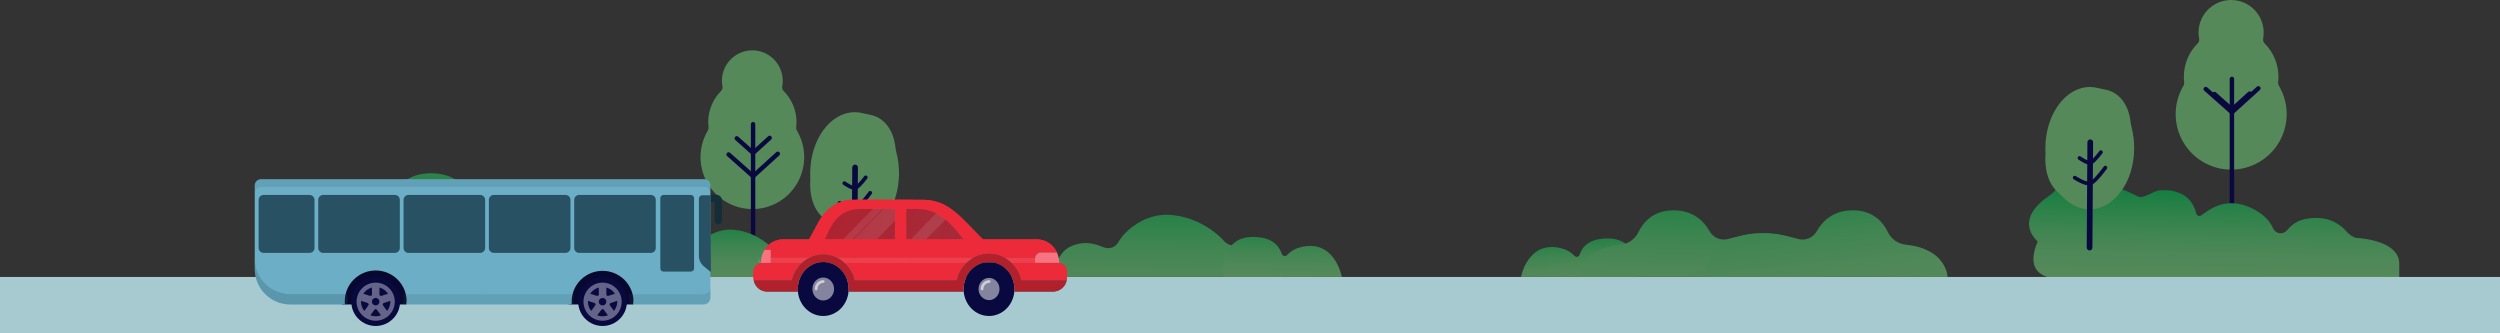<svg width="1688" height="225" viewBox="0 0 1688 225" fill="none" xmlns="http://www.w3.org/2000/svg">
<rect x="0" y="0" width="1688" height="225" fill="#333333" stroke="none"/>
<path d="M391 154H227C227 154 227.476 138.397 255.121 136.1C257.702 135.888 260.174 135.135 262.299 133.914C264.424 132.693 266.131 131.045 267.254 129.127C270.417 123.737 277.113 117 290.972 117C304.527 117 311.69 123.313 315.297 128.561C316.503 130.349 318.411 131.75 320.711 132.535C323.011 133.32 325.568 133.444 327.965 132.886C339.466 130.191 359.183 127.126 373.863 133.56C390.762 140.937 391 154 391 154Z" fill="url(#paint0_linear)"/>
<path d="M538.065 88.148C537.683 87.507 537.523 86.757 537.607 86.015C537.742 84.856 537.81 83.691 537.813 82.525C537.816 78.608 537.048 74.729 535.553 71.11C534.058 67.491 531.865 64.203 529.1 61.434C528.704 61.033 528.412 60.542 528.25 60.002C528.087 59.462 528.058 58.891 528.166 58.337C528.685 55.533 528.617 52.651 527.965 49.874C527.314 47.098 526.094 44.487 524.382 42.208C522.67 39.929 520.505 38.031 518.023 36.635C515.54 35.239 512.796 34.375 509.962 34.097C507.129 33.82 504.27 34.136 501.565 35.025C498.86 35.913 496.369 37.356 494.249 39.26C492.13 41.164 490.429 43.489 489.254 46.087C488.079 48.685 487.455 51.499 487.423 54.351C487.422 55.68 487.55 57.006 487.806 58.309C487.915 58.863 487.887 59.435 487.725 59.975C487.562 60.515 487.269 61.006 486.872 61.407C484.107 64.18 481.915 67.473 480.423 71.097C478.931 74.721 478.168 78.605 478.178 82.525C478.181 83.691 478.249 84.856 478.384 86.015C478.472 86.753 478.315 87.5 477.935 88.139C474.769 93.463 473.066 99.532 473.002 105.729C472.937 111.926 474.513 118.029 477.568 123.417C480.623 128.806 485.049 133.287 490.395 136.404C495.74 139.522 501.815 141.164 508 141.164C514.185 141.164 520.26 139.522 525.605 136.404C530.951 133.287 535.377 128.806 538.432 123.417C541.487 118.029 543.063 111.926 542.998 105.729C542.934 99.532 541.231 93.463 538.065 88.139V88.148Z" fill="#55895A"/>
<path d="M508.472 190.363V83.863" stroke="#0A093F" stroke-width="3" stroke-miterlimit="10" stroke-linecap="round"/>
<path d="M1538.68 57.87C1538.27 57.184 1538.1 56.383 1538.19 55.59C1538.33 54.352 1538.41 53.107 1538.41 51.86C1538.41 47.674 1537.59 43.529 1535.99 39.661C1534.39 35.793 1532.04 32.279 1529.08 29.32C1528.66 28.892 1528.34 28.366 1528.17 27.789C1528 27.212 1527.96 26.602 1528.08 26.01C1528.64 23.013 1528.56 19.933 1527.86 16.965C1527.17 13.998 1525.86 11.208 1524.03 8.772C1522.19 6.336 1519.88 4.308 1517.22 2.816C1514.56 1.324 1511.62 0.4 1508.59 0.104C1505.55 -0.192 1502.49 0.145 1499.59 1.095C1496.7 2.045 1494.03 3.586 1491.76 5.622C1489.49 7.657 1487.67 10.142 1486.41 12.918C1485.15 15.694 1484.48 18.702 1484.45 21.75C1484.45 23.17 1484.59 24.587 1484.86 25.98C1484.98 26.572 1484.95 27.183 1484.77 27.76C1484.6 28.337 1484.28 28.863 1483.86 29.29C1480.9 32.254 1478.55 35.774 1476.95 39.647C1475.36 43.52 1474.54 47.67 1474.55 51.86C1474.55 53.107 1474.63 54.352 1474.77 55.59C1474.86 56.379 1474.7 57.177 1474.29 57.86C1470.9 63.55 1469.08 70.036 1469.01 76.659C1468.94 83.282 1470.63 89.805 1473.9 95.564C1477.17 101.322 1481.91 106.111 1487.63 109.443C1493.36 112.774 1499.86 114.53 1506.48 114.53C1513.11 114.53 1519.61 112.774 1525.34 109.443C1531.06 106.111 1535.8 101.322 1539.07 95.564C1542.34 89.805 1544.03 83.282 1543.96 76.659C1543.89 70.036 1542.07 63.55 1538.68 57.86V57.87Z" fill="#55895A"/>
<path d="M1506.99 167.109V53.289" stroke="#0A093F" stroke-width="3" stroke-miterlimit="10" stroke-linecap="round"/>
<path d="M497.461 93.407L508.509 103.241L519.668 93.107" stroke="#0A093F" stroke-width="3" stroke-miterlimit="10" stroke-linecap="round"/>
<path d="M491.98 104.298L508.49 118.97L525.15 103.84" stroke="#0A093F" stroke-width="3" stroke-miterlimit="10" stroke-linecap="round"/>
<path d="M1394.11 188.254C1394.11 188.254 1363.61 191.455 1375.88 162.998C1375.88 162.998 1358.87 149.484 1382.71 132.858C1384.72 131.481 1386.57 129.898 1388.24 128.137C1394.71 121.271 1418.06 119.247 1443.17 132.501C1447.46 134.76 1453.81 128.714 1458.64 128.438C1467.94 127.869 1479.41 130.494 1482.8 143.804C1483.22 145.47 1484.9 146.437 1486.3 145.429C1491.6 141.569 1502.14 133.143 1517.89 139.497C1527.43 143.341 1532.57 148.972 1534.8 154.181C1535.17 155.035 1535.75 155.783 1536.49 156.355C1537.23 156.927 1538.1 157.304 1539.02 157.45C1539.95 157.596 1540.9 157.507 1541.78 157.191C1542.66 156.875 1543.45 156.343 1544.06 155.644C1547.52 151.654 1551.24 148.818 1556.75 147.827C1569.33 145.543 1578.11 149.102 1584.86 156.83C1585.98 158.106 1589.23 160.487 1590.94 160.601C1598.6 161.137 1619.27 163.851 1619.97 177.373V188.749L1394.11 188.254Z" fill="url(#paint1_linear)"/>
<path d="M448.895 205.264C448.895 205.264 479.403 208.512 467.127 179.641C467.127 179.641 482.501 157.686 458.648 140.818C456.645 139.421 454.794 137.815 453.126 136.028C446.66 129.062 426.331 112.466 398.181 140.431C396.484 142.128 394.449 143.446 392.208 144.298C389.968 145.151 387.574 145.519 385.182 145.377C375.889 144.8 361.189 146.136 360.203 160.143C360.177 160.538 360.045 160.919 359.823 161.246C359.6 161.573 359.294 161.834 358.937 162.002C358.58 162.17 358.184 162.24 357.791 162.203C357.398 162.166 357.023 162.024 356.703 161.792C351.378 157.9 340.861 149.351 325.077 155.798C315.545 159.698 310.401 168.709 308.166 173.993C307.801 174.86 307.222 175.619 306.484 176.199C305.745 176.779 304.872 177.161 303.946 177.31C303.02 177.458 302.072 177.368 301.19 177.047C300.308 176.727 299.523 176.186 298.906 175.477C295.447 171.429 290.903 167.728 285.398 166.714C272.818 164.405 263.262 167.192 256.467 175.057C255.334 176.343 253.738 177.126 252.03 177.233C244.364 177.753 223.698 180.473 223 194.225V205.767L448.895 205.264Z" fill="url(#paint2_linear)"/>
<path d="M1688 187H0V225H1688V187Z" fill="#A7CAD0"/>
<path d="M436.001 187.016C436.001 187.016 435.692 174.8 444.88 171.014C451.128 168.436 456.075 169.715 460.979 171.742C462.342 172.329 463.869 172.376 465.264 171.875C466.659 171.374 467.822 170.361 468.527 169.031C471.623 163.497 481.691 154.024 495.152 155.1C508.446 156.145 518.353 164.079 521.938 168.24C522.896 169.392 524.164 170.231 525.583 170.654C527.003 171.077 528.512 171.066 529.926 170.621C533.387 169.519 538.198 168.765 542.836 170.653C552.575 174.61 551.993 187.016 551.993 187.016H436.001Z" fill="url(#paint3_linear)"/>
<path d="M1439.15 85.608C1438.89 84.632 1438.71 83.638 1438.6 82.635C1438.55 82.132 1438.49 81.63 1438.41 81.128C1436.69 69.4 1430.03 62.045 1421.37 60.455C1419.78 60.167 1418.18 59.846 1416.61 59.442C1414.87 58.996 1413.08 58.763 1411.28 58.751C1394.72 58.643 1381.18 77.043 1381.03 99.848C1381.03 100.886 1381.03 101.907 1381.1 102.912C1381.13 103.491 1381.13 104.071 1381.1 104.65C1380.9 107.593 1381.01 110.55 1381.43 113.47C1382.46 120.471 1385.25 125.915 1389.17 129.514C1390.55 130.774 1391.92 132.059 1393.24 133.393C1398.15 138.335 1404.2 141.3 1410.76 141.341C1427.31 141.456 1440.86 123.049 1441 100.243C1441.04 95.304 1440.42 90.382 1439.15 85.608Z" fill="#55895A"/>
<path d="M1411.34 96.051L1410.87 167.169" stroke="#0A093F" stroke-width="3.84" stroke-miterlimit="10" stroke-linecap="round"/>
<path d="M1404.1 106.676C1404.1 106.676 1409.71 110.728 1411.92 109.715C1414.13 108.702 1418.52 102.747 1418.52 102.747" stroke="#0A093F" stroke-width="2.56" stroke-miterlimit="10" stroke-linecap="round"/>
<path d="M1400.87 119.985C1400.87 119.985 1408.64 125.116 1411.82 123.658C1415 122.201 1421.54 113.19 1421.54 113.19" stroke="#0A093F" stroke-width="2.56" stroke-miterlimit="10" stroke-linecap="round"/>
<path d="M712 186.986C712 186.986 711.589 170.959 723.788 165.99C732.082 162.609 738.651 164.287 745.161 166.946C746.97 167.716 748.998 167.778 750.85 167.121C752.702 166.464 754.246 165.134 755.182 163.39C759.292 156.128 772.658 143.698 790.529 145.111C808.178 146.482 821.331 156.892 826.09 162.351C827.363 163.862 829.045 164.963 830.93 165.519C832.814 166.074 834.818 166.059 836.695 165.475C841.29 164.029 847.677 163.041 853.834 165.517C866.765 170.71 865.992 186.986 865.992 186.986H712Z" fill="url(#paint4_linear)"/>
<path d="M826.162 186.986H906C906 186.986 901.333 160.89 877.978 166.949C874.551 167.758 871.438 169.578 869.036 172.178C867.825 173.486 865.922 172.951 865.329 171.101C863.703 166.168 859.037 159.673 845.185 159.994C822.935 160.52 826.162 186.986 826.162 186.986Z" fill="url(#paint5_linear)"/>
<path d="M1104.84 186.968H1027C1027 186.968 1031.55 161.812 1054.33 167.671C1057.67 168.451 1060.71 170.205 1063.06 172.71C1064.24 173.968 1066.1 173.457 1066.67 171.68C1068.21 166.949 1072.81 160.7 1086.3 161.001C1107.98 161.52 1104.84 186.968 1104.84 186.968Z" fill="url(#paint6_linear)"/>
<path d="M1230 187H1066C1066 187 1066.48 168.023 1094.12 165.229C1096.7 164.972 1099.17 164.057 1101.3 162.571C1103.42 161.086 1105.13 159.081 1106.25 156.749C1109.42 150.194 1116.11 142 1129.97 142C1143.53 142 1150.69 149.678 1154.3 156.06C1155.5 158.235 1157.41 159.939 1159.71 160.894C1162.01 161.849 1164.57 161.999 1166.96 161.321C1178.47 158.043 1198.18 154.315 1212.86 162.14C1229.76 171.112 1230 187 1230 187Z" fill="url(#paint7_linear)"/>
<path d="M1151 187H1315C1315 187 1314.52 168.023 1286.88 165.229C1284.29 164.975 1281.82 164.061 1279.69 162.575C1277.56 161.09 1275.85 159.083 1274.73 156.749C1271.58 150.194 1264.87 142 1251.03 142C1237.47 142 1230.31 149.678 1226.7 156.06C1225.5 158.235 1223.59 159.939 1221.29 160.894C1218.99 161.849 1216.43 161.999 1214.04 161.321C1202.53 158.043 1182.82 154.315 1168.14 162.14C1151.24 171.112 1151 187 1151 187Z" fill="url(#paint8_linear)"/>
<path d="M479 134H483.732C483.899 134 484.064 134.033 484.218 134.098C484.372 134.163 484.512 134.259 484.63 134.379C484.747 134.5 484.841 134.643 484.904 134.801C484.968 134.959 485.001 135.128 485 135.298V149" stroke="#132E39" stroke-width="5" stroke-miterlimit="10" stroke-linecap="round"/>
<path d="M427.664 205.589H384.02V180.03H430.971L427.664 205.589Z" fill="#08072F"/>
<path d="M274.507 205.589H230.864V180.03H277.814C277.814 180.03 274.515 205.589 274.507 205.589Z" fill="#08072F"/>
<path d="M406.859 220.1C397.77 220.1 390.401 212.753 390.401 203.69C390.401 194.627 397.77 187.28 406.859 187.28C415.949 187.28 423.317 194.627 423.317 203.69C423.317 212.753 415.949 220.1 406.859 220.1Z" fill="#0A093F"/>
<path d="M406.859 215.051C400.566 215.051 395.464 209.964 395.464 203.689C395.464 197.415 400.566 192.328 406.859 192.328C413.152 192.328 418.254 197.415 418.254 203.689C418.254 209.964 413.152 215.051 406.859 215.051Z" stroke="#646489" stroke-width="3" stroke-miterlimit="10"/>
<path d="M411.804 206.18L415.605 211.402L411.509 214.37L407.708 209.148C407.611 209.015 407.483 208.906 407.336 208.831C407.189 208.757 407.026 208.718 406.86 208.718C406.695 208.718 406.532 208.757 406.385 208.831C406.237 208.906 406.11 209.015 406.013 209.148L402.212 214.37L398.113 211.402L401.914 206.18C402.012 206.047 402.076 205.892 402.102 205.73C402.128 205.567 402.115 205.4 402.063 205.243C402.012 205.086 401.925 204.944 401.808 204.827C401.691 204.711 401.548 204.623 401.391 204.572L395.238 202.58L396.793 197.776L402.945 199.768C403.103 199.821 403.27 199.835 403.434 199.81C403.599 199.785 403.754 199.721 403.889 199.624C404.024 199.527 404.133 199.4 404.209 199.253C404.284 199.105 404.323 198.942 404.323 198.776V192.326H409.392V198.776C409.392 198.942 409.431 199.105 409.507 199.253C409.582 199.4 409.692 199.527 409.826 199.624C409.961 199.721 410.117 199.785 410.281 199.81C410.445 199.835 410.613 199.821 410.77 199.768L416.914 197.776L418.48 202.58L412.33 204.572C412.173 204.624 412.03 204.711 411.913 204.827C411.796 204.944 411.709 205.086 411.658 205.243C411.606 205.4 411.593 205.566 411.618 205.729C411.644 205.892 411.707 206.046 411.804 206.18ZM409.392 203.69C409.393 203.191 409.245 202.702 408.967 202.286C408.689 201.871 408.293 201.546 407.83 201.355C407.368 201.163 406.858 201.113 406.367 201.21C405.875 201.307 405.423 201.548 405.069 201.901C404.714 202.254 404.473 202.704 404.375 203.194C404.277 203.684 404.327 204.192 404.519 204.653C404.71 205.115 405.035 205.51 405.451 205.787C405.868 206.065 406.358 206.213 406.859 206.213C407.192 206.214 407.521 206.149 407.828 206.022C408.135 205.895 408.415 205.71 408.65 205.475C408.885 205.241 409.072 204.963 409.199 204.656C409.327 204.35 409.392 204.022 409.392 203.69Z" fill="#646489"/>
<path d="M253.661 220.1C244.572 220.1 237.203 212.753 237.203 203.69C237.203 194.627 244.572 187.28 253.661 187.28C262.751 187.28 270.119 194.627 270.119 203.69C270.119 212.753 262.751 220.1 253.661 220.1Z" fill="#0A093F"/>
<path d="M253.661 215.051C247.368 215.051 242.266 209.964 242.266 203.689C242.266 197.415 247.368 192.328 253.661 192.328C259.954 192.328 265.056 197.415 265.056 203.689C265.056 209.964 259.954 215.051 253.661 215.051Z" stroke="#646489" stroke-width="3" stroke-miterlimit="10"/>
<path d="M258.609 206.18L262.41 211.402L258.311 214.37L254.51 209.148C254.413 209.015 254.285 208.906 254.138 208.831C253.991 208.757 253.828 208.718 253.662 208.718C253.497 208.718 253.334 208.757 253.187 208.831C253.039 208.906 252.912 209.015 252.815 209.148L249.014 214.37L244.921 211.396L248.722 206.175C248.819 206.041 248.883 205.887 248.909 205.724C248.935 205.561 248.922 205.395 248.871 205.238C248.82 205.081 248.732 204.938 248.615 204.822C248.498 204.705 248.355 204.618 248.198 204.567L242.049 202.574L243.614 197.77L249.764 199.763C249.921 199.815 250.089 199.829 250.253 199.804C250.417 199.779 250.573 199.716 250.707 199.619C250.842 199.522 250.952 199.394 251.027 199.247C251.103 199.1 251.142 198.936 251.142 198.771V192.326H256.194V198.776C256.194 198.942 256.233 199.105 256.309 199.253C256.384 199.4 256.494 199.527 256.628 199.624C256.763 199.721 256.919 199.785 257.083 199.81C257.247 199.835 257.415 199.821 257.572 199.768L263.722 197.776L265.287 202.58L259.138 204.572C258.98 204.623 258.836 204.71 258.719 204.826C258.601 204.942 258.513 205.085 258.461 205.242C258.41 205.398 258.396 205.565 258.422 205.729C258.447 205.892 258.511 206.046 258.609 206.18ZM256.194 203.69C256.195 203.191 256.047 202.702 255.769 202.286C255.491 201.871 255.095 201.546 254.632 201.355C254.169 201.163 253.66 201.113 253.169 201.21C252.677 201.307 252.225 201.548 251.871 201.901C251.516 202.254 251.275 202.704 251.177 203.194C251.079 203.684 251.129 204.192 251.321 204.653C251.512 205.115 251.837 205.51 252.253 205.787C252.67 206.065 253.16 206.213 253.661 206.213C253.994 206.214 254.323 206.149 254.63 206.022C254.937 205.895 255.217 205.71 255.452 205.475C255.687 205.241 255.874 204.963 256.001 204.656C256.129 204.35 256.194 204.022 256.194 203.69Z" fill="#646489"/>
<path d="M475.778 121H176.214C175.661 121 175.113 121.109 174.601 121.32C174.09 121.531 173.625 121.841 173.233 122.232C172.842 122.622 172.532 123.086 172.32 123.596C172.108 124.106 172 124.653 172 125.205V181.583C171.999 184.735 172.621 187.856 173.83 190.769C175.039 193.681 176.811 196.328 179.047 198.557C181.282 200.786 183.935 202.555 186.856 203.761C189.776 204.968 192.907 205.589 196.068 205.589H232.867C232.812 204.962 232.771 204.333 232.771 203.695C232.739 200.94 233.256 198.205 234.292 195.65C235.327 193.095 236.861 190.77 238.804 188.811C240.747 186.851 243.061 185.295 245.612 184.233C248.162 183.171 250.899 182.624 253.662 182.624C256.426 182.624 259.163 183.171 261.713 184.233C264.264 185.295 266.577 186.851 268.52 188.811C270.464 190.77 271.997 193.095 273.033 195.65C274.069 198.205 274.586 200.94 274.554 203.695C274.554 204.333 274.512 204.962 274.457 205.589H386.066C386.008 204.962 385.969 204.333 385.969 203.695C385.969 198.171 388.17 192.873 392.088 188.967C396.005 185.061 401.319 182.866 406.859 182.866C412.399 182.866 417.713 185.061 421.631 188.967C425.548 192.873 427.749 198.171 427.749 203.695C427.749 204.333 427.711 204.962 427.655 205.589H475.072C476.288 205.589 477.455 205.107 478.315 204.25C479.175 203.392 479.659 202.229 479.659 201.016V124.872C479.659 123.846 479.25 122.861 478.522 122.135C477.794 121.409 476.807 121.001 475.778 121Z" fill="#6BAEC5"/>
<path opacity="0.6" d="M424.993 203.69C424.993 204.327 424.954 204.957 424.899 205.583H475.072C476.288 205.583 477.455 205.101 478.315 204.244C479.175 203.386 479.659 202.223 479.659 201.01V194.046C479.659 194.647 479.541 195.242 479.31 195.797C479.08 196.352 478.742 196.856 478.316 197.281C477.89 197.706 477.385 198.043 476.828 198.273C476.271 198.503 475.675 198.622 475.072 198.622H424.34" fill="#285163" fill-opacity="0.25"/>
<path d="M234.171 198.622H196.068C192.907 198.622 189.777 198.001 186.857 196.795C183.937 195.589 181.283 193.821 179.048 191.592C176.814 189.363 175.041 186.717 173.831 183.806C172.622 180.894 172 177.773 172 174.621V181.582C171.999 184.735 172.621 187.856 173.83 190.769C175.039 193.681 176.812 196.328 179.047 198.557C181.282 200.786 183.935 202.555 186.856 203.761C189.776 204.968 192.907 205.589 196.068 205.589H234.447C234.389 204.962 234.723 204.333 234.723 203.695" fill="#285163" fill-opacity="0.25"/>
<path opacity="0.6" d="M387.697 198.718L272.252 198.622L272.349 203.69C272.349 204.327 271.991 204.957 271.933 205.583H387.422C387.364 204.96 387.146 204.3 387.146 203.66" fill="#285163" fill-opacity="0.25"/>
<path opacity="0.6" d="M475.778 121H176.215C175.661 121 175.113 121.109 174.601 121.32C174.09 121.531 173.625 121.841 173.233 122.232C172.842 122.622 172.532 123.086 172.32 123.596C172.108 124.106 172 124.653 172 125.205V130.38C172 129.265 172.444 128.197 173.234 127.409C174.025 126.62 175.097 126.178 176.215 126.178H475.778C476.808 126.178 477.796 126.586 478.524 127.312C479.252 128.038 479.661 129.023 479.661 130.05V124.872C479.661 123.845 479.252 122.86 478.524 122.134C477.796 121.408 476.808 121 475.778 121Z" fill="#285163" fill-opacity="0.25"/>
<path d="M391.057 131.622H439.419C441.275 131.622 442.779 133.122 442.779 134.972V167.407C442.779 169.257 441.275 170.757 439.419 170.757H391.057C389.201 170.757 387.697 169.257 387.697 167.407V134.972C387.697 133.122 389.201 131.622 391.057 131.622Z" fill="#285163"/>
<path d="M333.45 131.622H381.812C383.668 131.622 385.172 133.122 385.172 134.972V167.407C385.172 169.257 383.668 170.757 381.812 170.757H333.45C331.595 170.757 330.09 169.257 330.09 167.407V134.972C330.09 133.122 331.595 131.622 333.45 131.622Z" fill="#285163"/>
<path d="M275.844 131.622H324.206C326.062 131.622 327.566 133.122 327.566 134.972V167.407C327.566 169.257 326.062 170.757 324.206 170.757H275.844C273.988 170.757 272.484 169.257 272.484 167.407V134.972C272.484 133.122 273.988 131.622 275.844 131.622Z" fill="#285163"/>
<path d="M218.237 131.622H266.599C268.455 131.622 269.959 133.122 269.959 134.972V167.407C269.959 169.257 268.455 170.757 266.599 170.757H218.237C216.381 170.757 214.877 169.257 214.877 167.407V134.972C214.877 133.122 216.381 131.622 218.237 131.622Z" fill="#285163"/>
<path d="M177.995 131.622H208.992C210.848 131.622 212.352 133.122 212.352 134.972V167.407C212.352 169.257 210.848 170.757 208.992 170.757H177.995C176.139 170.757 174.635 169.257 174.635 167.407V134.972C174.635 133.122 176.139 131.622 177.995 131.622Z" fill="#285163"/>
<path d="M448.033 131.622H466.456C467.661 131.622 468.639 132.597 468.639 133.799V181.204C468.639 182.406 467.661 183.38 466.456 183.38H448.033C446.827 183.38 445.85 182.406 445.85 181.204V133.799C445.85 132.597 446.827 131.622 448.033 131.622Z" fill="#285163"/>
<path d="M479.788 131.858H474.187C473.577 131.859 472.991 132.102 472.56 132.532C472.128 132.963 471.886 133.547 471.886 134.156V172.703C471.886 174.068 472.189 175.417 472.772 176.652C473.355 177.887 474.205 178.978 475.26 179.849L480.017 183.773L479.788 131.858Z" fill="#285163"/>
<path d="M1495.2 63.49L1507.03 74L1518.98 63.17" stroke="#0A093F" stroke-width="3" stroke-miterlimit="10" stroke-linecap="round"/>
<path d="M1489.33 60.131L1507.01 75.811L1524.85 59.641" stroke="#0A093F" stroke-width="3" stroke-miterlimit="10" stroke-linecap="round"/>
<path d="M605.16 102.624C604.905 101.647 604.723 100.654 604.615 99.65C604.566 99.148 604.5 98.646 604.425 98.143C602.701 86.415 596.04 79.061 587.383 77.471C585.79 77.183 584.189 76.862 582.621 76.458C580.879 76.011 579.088 75.779 577.289 75.766C560.734 75.659 547.19 94.058 547.042 116.864C547.042 117.901 547.042 118.923 547.108 119.928C547.145 120.506 547.145 121.087 547.108 121.665C546.91 124.609 547.021 127.565 547.438 130.486C548.469 137.487 551.259 142.931 555.179 146.53C556.566 147.79 557.936 149.075 559.256 150.409C564.159 155.351 570.208 158.316 576.769 158.357C593.325 158.472 606.868 140.065 607.017 117.259C607.055 112.32 606.431 107.398 605.16 102.624Z" fill="#55895A"/>
<path d="M577.355 113.066L576.885 184.184" stroke="#0A093F" stroke-width="3.84" stroke-miterlimit="10" stroke-linecap="round"/>
<path d="M570.108 123.69C570.108 123.69 575.721 127.742 577.932 126.729C580.144 125.716 584.535 119.762 584.535 119.762" stroke="#0A093F" stroke-width="2.56" stroke-miterlimit="10" stroke-linecap="round"/>
<path d="M566.882 137C566.882 137 574.656 142.131 577.834 140.673C581.011 139.215 587.556 130.205 587.556 130.205" stroke="#0A093F" stroke-width="2.56" stroke-miterlimit="10" stroke-linecap="round"/>
<path d="M575.506 134.9H622.324C635.805 134.9 643.192 140.424 654.998 152.774C657.592 155.483 665.46 163.497 665.46 163.497H545.286L552.772 149.733C557.805 140.474 566.351 134.9 575.506 134.9Z" fill="#EC2A39"/>
<path d="M575.506 134.9H622.324C635.805 134.9 643.192 140.424 654.998 152.774C657.592 155.483 665.46 163.497 665.46 163.497H545.286L552.772 149.733C557.805 140.474 566.351 134.9 575.506 134.9Z" fill="#EC2A39"/>
<g style="mix-blend-mode:multiply">
<g style="mix-blend-mode:multiply">
<path d="M583.013 141.075H620.091C628.496 141.075 636.491 145.319 643.461 153.1C645.709 155.589 652.071 163.497 652.071 163.497L556.299 163.172L560.321 154.401C565.34 145.135 571.568 140.75 583.013 141.075Z" fill="#B1202B"/>
</g>
<path style="mix-blend-mode:overlay" opacity="0.25" d="M583.013 141.075H620.091C628.496 141.075 636.491 145.319 643.461 153.1C645.709 155.589 652.071 163.497 652.071 163.497L556.299 163.172L560.321 154.401C565.34 145.135 571.568 140.75 583.013 141.075Z" fill="url(#paint9_linear)"/>
</g>
<path opacity="0.1" d="M570.656 163.496L595.165 138.401" stroke="white" stroke-width="4.64" stroke-miterlimit="10"/>
<path opacity="0.1" d="M618.267 163.497L637.558 143.749" stroke="white" stroke-width="7.42" stroke-miterlimit="10"/>
<path opacity="0.1" d="M577.669 168.306L607.246 138.026" stroke="white" stroke-width="11.13" stroke-miterlimit="10"/>
<path d="M667.786 213.354C677.277 213.354 684.971 205.197 684.971 195.134C684.971 185.071 677.277 176.914 667.786 176.914C658.295 176.914 650.601 185.071 650.601 195.134C650.601 205.197 658.295 213.354 667.786 213.354Z" fill="#0A093F"/>
<path opacity="0.5" d="M667.786 202.639C671.698 202.639 674.869 199.279 674.869 195.134C674.869 190.99 671.698 187.63 667.786 187.63C663.874 187.63 660.702 190.99 660.702 195.134C660.702 199.279 663.874 202.639 667.786 202.639Z" fill="white"/>
<path d="M555.84 213.354C565.331 213.354 573.025 205.197 573.025 195.134C573.025 185.071 565.331 176.914 555.84 176.914C546.349 176.914 538.655 185.071 538.655 195.134C538.655 205.197 546.349 213.354 555.84 213.354Z" fill="#0A093F"/>
<path opacity="0.5" d="M555.84 202.886C559.88 202.886 563.156 199.415 563.156 195.134C563.156 190.853 559.88 187.382 555.84 187.382C551.799 187.382 548.523 190.853 548.523 195.134C548.523 199.415 551.799 202.886 555.84 202.886Z" fill="white"/>
<path opacity="0.6" d="M555.84 190.077C554.538 190.122 553.307 190.677 552.412 191.624C551.518 192.571 551.032 193.832 551.061 195.134" stroke="white" stroke-width="1.86" stroke-miterlimit="10" stroke-linecap="round"/>
<path opacity="0.6" d="M667.849 190.077C666.549 190.123 665.32 190.68 664.427 191.626C663.534 192.573 663.049 193.833 663.078 195.134" stroke="white" stroke-width="1.86" stroke-miterlimit="10" stroke-linecap="round"/>
<path d="M611.813 139.448H604.298V177.798H611.813V139.448Z" fill="#D55835"/>
<path d="M611.813 139.448H604.298V177.798H611.813V139.448Z" fill="#EC2A39"/>
<path opacity="0.1" d="M512.04 173.979V177.508H513.701L512.146 173.979H512.04Z" fill="white"/>
<g opacity="0.75">
<path opacity="0.75" d="M667.786 176.914C666.317 176.914 664.855 177.111 663.438 177.501H672.126C670.712 177.111 669.252 176.914 667.786 176.914Z" fill="#247777"/>
<path opacity="0.75" d="M667.786 176.914C666.317 176.914 664.855 177.111 663.438 177.501H672.126C670.712 177.111 669.252 176.914 667.786 176.914Z" fill="#B1202B"/>
</g>
<path d="M541.595 177.501H514.57C512.97 177.549 511.453 178.231 510.355 179.396C509.256 180.562 508.664 182.117 508.71 183.718V187.255C508.71 187.932 508.778 188.607 508.915 189.271H534.647C535.745 184.745 538.164 180.648 541.595 177.501Z" fill="#EC2A39"/>
<path d="M541.595 177.501H514.57C512.97 177.549 511.453 178.231 510.355 179.396C509.256 180.562 508.664 182.117 508.71 183.718V187.255C508.71 187.932 508.778 188.607 508.915 189.271H534.647C535.745 184.745 538.164 180.648 541.595 177.501Z" fill="#EC2A39"/>
<path d="M520.353 173.979H546.819C549.634 172.624 552.717 171.921 555.84 171.921C558.963 171.921 562.046 172.624 564.86 173.979H657.465C660.617 172.243 664.156 171.333 667.754 171.333C671.352 171.333 674.891 172.243 678.043 173.979C679.787 174.942 681.396 176.131 682.829 177.515C686.138 180.709 688.466 184.783 689.537 189.257H720.224C720.371 188.559 720.445 187.848 720.443 187.135V183.598C720.487 182.02 719.904 180.489 718.821 179.341C717.738 178.193 716.245 177.521 714.668 177.473H682.857C681.422 176.089 679.81 174.899 678.064 173.936H698.861C699.003 172.97 699.481 172.085 700.212 171.438C700.943 170.791 701.88 170.423 702.855 170.4H713.593C712.427 167.802 710.544 165.593 708.164 164.031C705.784 162.47 703.008 161.622 700.162 161.587H528.673C526.169 161.612 523.712 162.274 521.534 163.511C519.356 164.749 517.529 166.521 516.224 168.66H520.353V173.979Z" fill="#EC2A39"/>
<path d="M520.353 173.979H546.819C549.634 172.624 552.717 171.921 555.84 171.921C558.963 171.921 562.046 172.624 564.86 173.979H657.465C660.617 172.243 664.156 171.333 667.754 171.333C671.352 171.333 674.891 172.243 678.043 173.979C679.787 174.942 681.396 176.131 682.829 177.515C686.138 180.709 688.466 184.783 689.537 189.257H720.224C720.371 188.559 720.445 187.848 720.443 187.135V183.598C720.487 182.02 719.904 180.489 718.821 179.341C717.738 178.193 716.245 177.521 714.668 177.473H682.857C681.422 176.089 679.81 174.899 678.064 173.936H698.861C699.003 172.97 699.481 172.085 700.212 171.438C700.943 170.791 701.88 170.423 702.855 170.4H713.593C712.427 167.802 710.544 165.593 708.164 164.031C705.784 162.47 703.008 161.622 700.162 161.587H528.673C526.169 161.612 523.712 162.274 521.534 163.511C519.356 164.749 517.529 166.521 516.224 168.66H520.353V173.979Z" fill="#EC2A39"/>
<path d="M570.07 177.501C573.499 180.644 575.917 184.736 577.019 189.256H646.013C647.076 184.78 649.396 180.701 652.7 177.501H570.07Z" fill="#EC2A39"/>
<path d="M570.07 177.501C573.499 180.644 575.917 184.736 577.019 189.256H646.013C647.076 184.78 649.396 180.701 652.7 177.501H570.07Z" fill="#EC2A39"/>
<path d="M698.897 173.979H678.099C679.845 174.942 681.457 176.131 682.892 177.515H698.833V174.742C698.833 174.486 698.855 174.231 698.897 173.979Z" fill="#EC2A39"/>
<path d="M698.897 173.979H678.099C679.845 174.942 681.457 176.131 682.892 177.515H698.833V174.742C698.833 174.486 698.855 174.231 698.897 173.979Z" fill="#EC2A39"/>
<path opacity="0.1" d="M698.897 173.979H678.099C679.845 174.942 681.457 176.131 682.892 177.515H698.833V174.742C698.833 174.486 698.855 174.231 698.897 173.979Z" fill="white"/>
<path d="M520.353 177.501H541.595C543.156 176.075 544.916 174.883 546.82 173.965H520.353V177.501Z" fill="#EC2A39"/>
<path d="M520.353 177.501H541.595C543.156 176.075 544.916 174.883 546.82 173.965H520.353V177.501Z" fill="#EC2A39"/>
<path opacity="0.1" d="M520.353 177.501H541.595C543.156 176.075 544.916 174.883 546.82 173.965H520.353V177.501Z" fill="white"/>
<path d="M657.493 173.979H564.888C566.79 174.897 568.547 176.089 570.105 177.515H652.707C654.14 176.131 655.749 174.941 657.493 173.979Z" fill="#EC2A39"/>
<path d="M657.493 173.979H564.888C566.79 174.897 568.547 176.089 570.105 177.515H652.707C654.14 176.131 655.749 174.941 657.493 173.979Z" fill="#EC2A39"/>
<path opacity="0.1" d="M657.493 173.979H564.888C566.79 174.897 568.547 176.089 570.105 177.515H652.707C654.14 176.131 655.749 174.941 657.493 173.979Z" fill="white"/>
<path d="M689.537 189.257C688.474 184.78 686.154 180.701 682.85 177.501C681.417 176.117 679.808 174.928 678.064 173.965C674.912 172.229 671.373 171.319 667.775 171.319C664.177 171.319 660.638 172.229 657.486 173.965C655.742 174.928 654.133 176.117 652.7 177.501C649.396 180.701 647.076 184.78 646.013 189.257H577.019C575.917 184.736 573.499 180.645 570.07 177.501C568.512 176.075 566.754 174.883 564.853 173.965C562.039 172.61 558.956 171.907 555.833 171.907C552.71 171.907 549.627 172.61 546.812 173.965C544.908 174.883 543.149 176.075 541.588 177.501C538.16 180.645 535.741 184.736 534.639 189.257H508.915C509.289 191.364 510.38 193.276 512.004 194.669C513.628 196.062 515.684 196.848 517.822 196.896H538.732C538.676 196.316 538.648 195.728 538.648 195.134C538.648 185.077 546.346 176.914 555.84 176.914C565.333 176.914 573.025 185.077 573.025 195.134C573.025 195.728 572.996 196.316 572.94 196.896H650.657C650.601 196.316 650.572 195.728 650.572 195.134C650.571 193.139 650.881 191.156 651.491 189.257C652.353 186.464 653.894 183.928 655.975 181.877C658.056 179.825 660.613 178.322 663.417 177.501C666.26 176.718 669.262 176.718 672.105 177.501H672.14C679.513 179.545 684.956 186.696 684.956 195.12C684.956 195.714 684.928 196.301 684.872 196.881H711.254C713.398 196.835 715.461 196.05 717.094 194.658C718.727 193.267 719.83 191.354 720.217 189.243L689.537 189.257Z" fill="#247777"/>
<path d="M689.537 189.257C688.474 184.78 686.154 180.701 682.85 177.501C681.417 176.117 679.808 174.928 678.064 173.965C674.912 172.229 671.373 171.319 667.775 171.319C664.177 171.319 660.638 172.229 657.486 173.965C655.742 174.928 654.133 176.117 652.7 177.501C649.396 180.701 647.076 184.78 646.013 189.257H577.019C575.917 184.736 573.499 180.645 570.07 177.501C568.512 176.075 566.754 174.883 564.853 173.965C562.039 172.61 558.956 171.907 555.833 171.907C552.71 171.907 549.627 172.61 546.812 173.965C544.908 174.883 543.149 176.075 541.588 177.501C538.16 180.645 535.741 184.736 534.639 189.257H508.915C509.289 191.364 510.38 193.276 512.004 194.669C513.628 196.062 515.684 196.848 517.822 196.896H538.732C538.676 196.316 538.648 195.728 538.648 195.134C538.648 185.077 546.346 176.914 555.84 176.914C565.333 176.914 573.025 185.077 573.025 195.134C573.025 195.728 572.996 196.316 572.94 196.896H650.657C650.601 196.316 650.572 195.728 650.572 195.134C650.571 193.139 650.881 191.156 651.491 189.257C652.353 186.464 653.894 183.928 655.975 181.877C658.056 179.825 660.613 178.322 663.417 177.501C666.26 176.718 669.262 176.718 672.105 177.501H672.14C679.513 179.545 684.956 186.696 684.956 195.12C684.956 195.714 684.928 196.301 684.872 196.881H711.254C713.398 196.835 715.461 196.05 717.094 194.658C718.727 193.267 719.83 191.354 720.217 189.243L689.537 189.257Z" fill="#B1202B"/>
<path d="M714.809 173.979C714.551 172.759 714.155 171.573 713.629 170.442H702.891C701.915 170.465 700.979 170.833 700.248 171.48C699.517 172.128 699.038 173.013 698.897 173.979C698.854 174.236 698.833 174.496 698.833 174.757V177.501H715.184C715.186 176.317 715.06 175.136 714.809 173.979Z" fill="#F87481"/>
<path d="M516.224 168.688C515.211 170.313 514.493 172.104 514.104 173.979C513.855 175.142 513.73 176.327 513.729 177.516H520.381V168.688H516.224Z" fill="#F87481"/>
<path d="M616.507 134.9H577.718V141.061H616.507V134.9Z" fill="#EC2A39"/>
<path d="M638.788 148.53C638.788 148.53 634.999 145.369 632.242 144.124L634.632 140.021L642.591 146.79L638.788 148.53Z" fill="#EC2A39"/>
<defs>
<linearGradient id="paint0_linear" x1="309" y1="117" x2="309" y2="154" gradientUnits="userSpaceOnUse">
<stop stop-color="#2E824B"/>
<stop offset="1" stop-color="#2D7239"/>
</linearGradient>
<linearGradient id="paint1_linear" x1="1495.9" y1="114.908" x2="1494.25" y2="217.679" gradientUnits="userSpaceOnUse">
<stop offset="0.03" stop-color="#007A37"/>
<stop offset="0.22" stop-color="#248046"/>
<stop offset="0.41" stop-color="#3F8551"/>
<stop offset="0.57" stop-color="#4F8858"/>
<stop offset="0.7" stop-color="#55895A"/>
</linearGradient>
<linearGradient id="paint2_linear" x1="406.11" y1="77.634" x2="287.022" y2="307.506" gradientUnits="userSpaceOnUse">
<stop offset="0.03" stop-color="#007A37"/>
<stop offset="0.22" stop-color="#248046"/>
<stop offset="0.41" stop-color="#3F8551"/>
<stop offset="0.57" stop-color="#4F8858"/>
<stop offset="0.7" stop-color="#55895A"/>
</linearGradient>
<linearGradient id="paint3_linear" x1="494.242" y1="140.149" x2="493.892" y2="205.43" gradientUnits="userSpaceOnUse">
<stop offset="0.03" stop-color="#007A37"/>
<stop offset="0.22" stop-color="#248046"/>
<stop offset="0.41" stop-color="#3F8551"/>
<stop offset="0.57" stop-color="#4F8858"/>
<stop offset="0.7" stop-color="#55895A"/>
</linearGradient>
<linearGradient id="paint4_linear" x1="789.354" y1="115.582" x2="788.741" y2="236.223" gradientUnits="userSpaceOnUse">
<stop offset="0.03" stop-color="#007A37"/>
<stop offset="0.22" stop-color="#248046"/>
<stop offset="0.41" stop-color="#3F8551"/>
<stop offset="0.57" stop-color="#4F8858"/>
<stop offset="0.7" stop-color="#55895A"/>
</linearGradient>
<linearGradient id="paint5_linear" x1="866.89" y1="143.312" x2="865.534" y2="205.648" gradientUnits="userSpaceOnUse">
<stop offset="0.03" stop-color="#007A37"/>
<stop offset="0.22" stop-color="#248046"/>
<stop offset="0.41" stop-color="#3F8551"/>
<stop offset="0.57" stop-color="#4F8858"/>
<stop offset="0.7" stop-color="#55895A"/>
</linearGradient>
<linearGradient id="paint6_linear" x1="1063.11" y1="150.881" x2="1067.51" y2="202.282" gradientUnits="userSpaceOnUse">
<stop offset="0.03" stop-color="#007A37"/>
<stop offset="0.22" stop-color="#248046"/>
<stop offset="0.41" stop-color="#3F8551"/>
<stop offset="0.57" stop-color="#4F8858"/>
<stop offset="0.7" stop-color="#55895A"/>
</linearGradient>
<linearGradient id="paint7_linear" x1="1149.79" y1="106.996" x2="1146.81" y2="240.923" gradientUnits="userSpaceOnUse">
<stop offset="0.03" stop-color="#007A37"/>
<stop offset="0.22" stop-color="#248046"/>
<stop offset="0.41" stop-color="#3F8551"/>
<stop offset="0.57" stop-color="#4F8858"/>
<stop offset="0.7" stop-color="#55895A"/>
</linearGradient>
<linearGradient id="paint8_linear" x1="1223.93" y1="96.426" x2="1238.72" y2="244.733" gradientUnits="userSpaceOnUse">
<stop offset="0.03" stop-color="#007A37"/>
<stop offset="0.22" stop-color="#248046"/>
<stop offset="0.41" stop-color="#3F8551"/>
<stop offset="0.57" stop-color="#4F8858"/>
<stop offset="0.7" stop-color="#55895A"/>
</linearGradient>
<linearGradient id="paint9_linear" x1="518.331" y1="124.171" x2="719.221" y2="201.835" gradientUnits="userSpaceOnUse">
<stop stop-color="#646489" stop-opacity="0"/>
<stop offset="1" stop-color="#646489"/>
</linearGradient>
</defs>
</svg>
